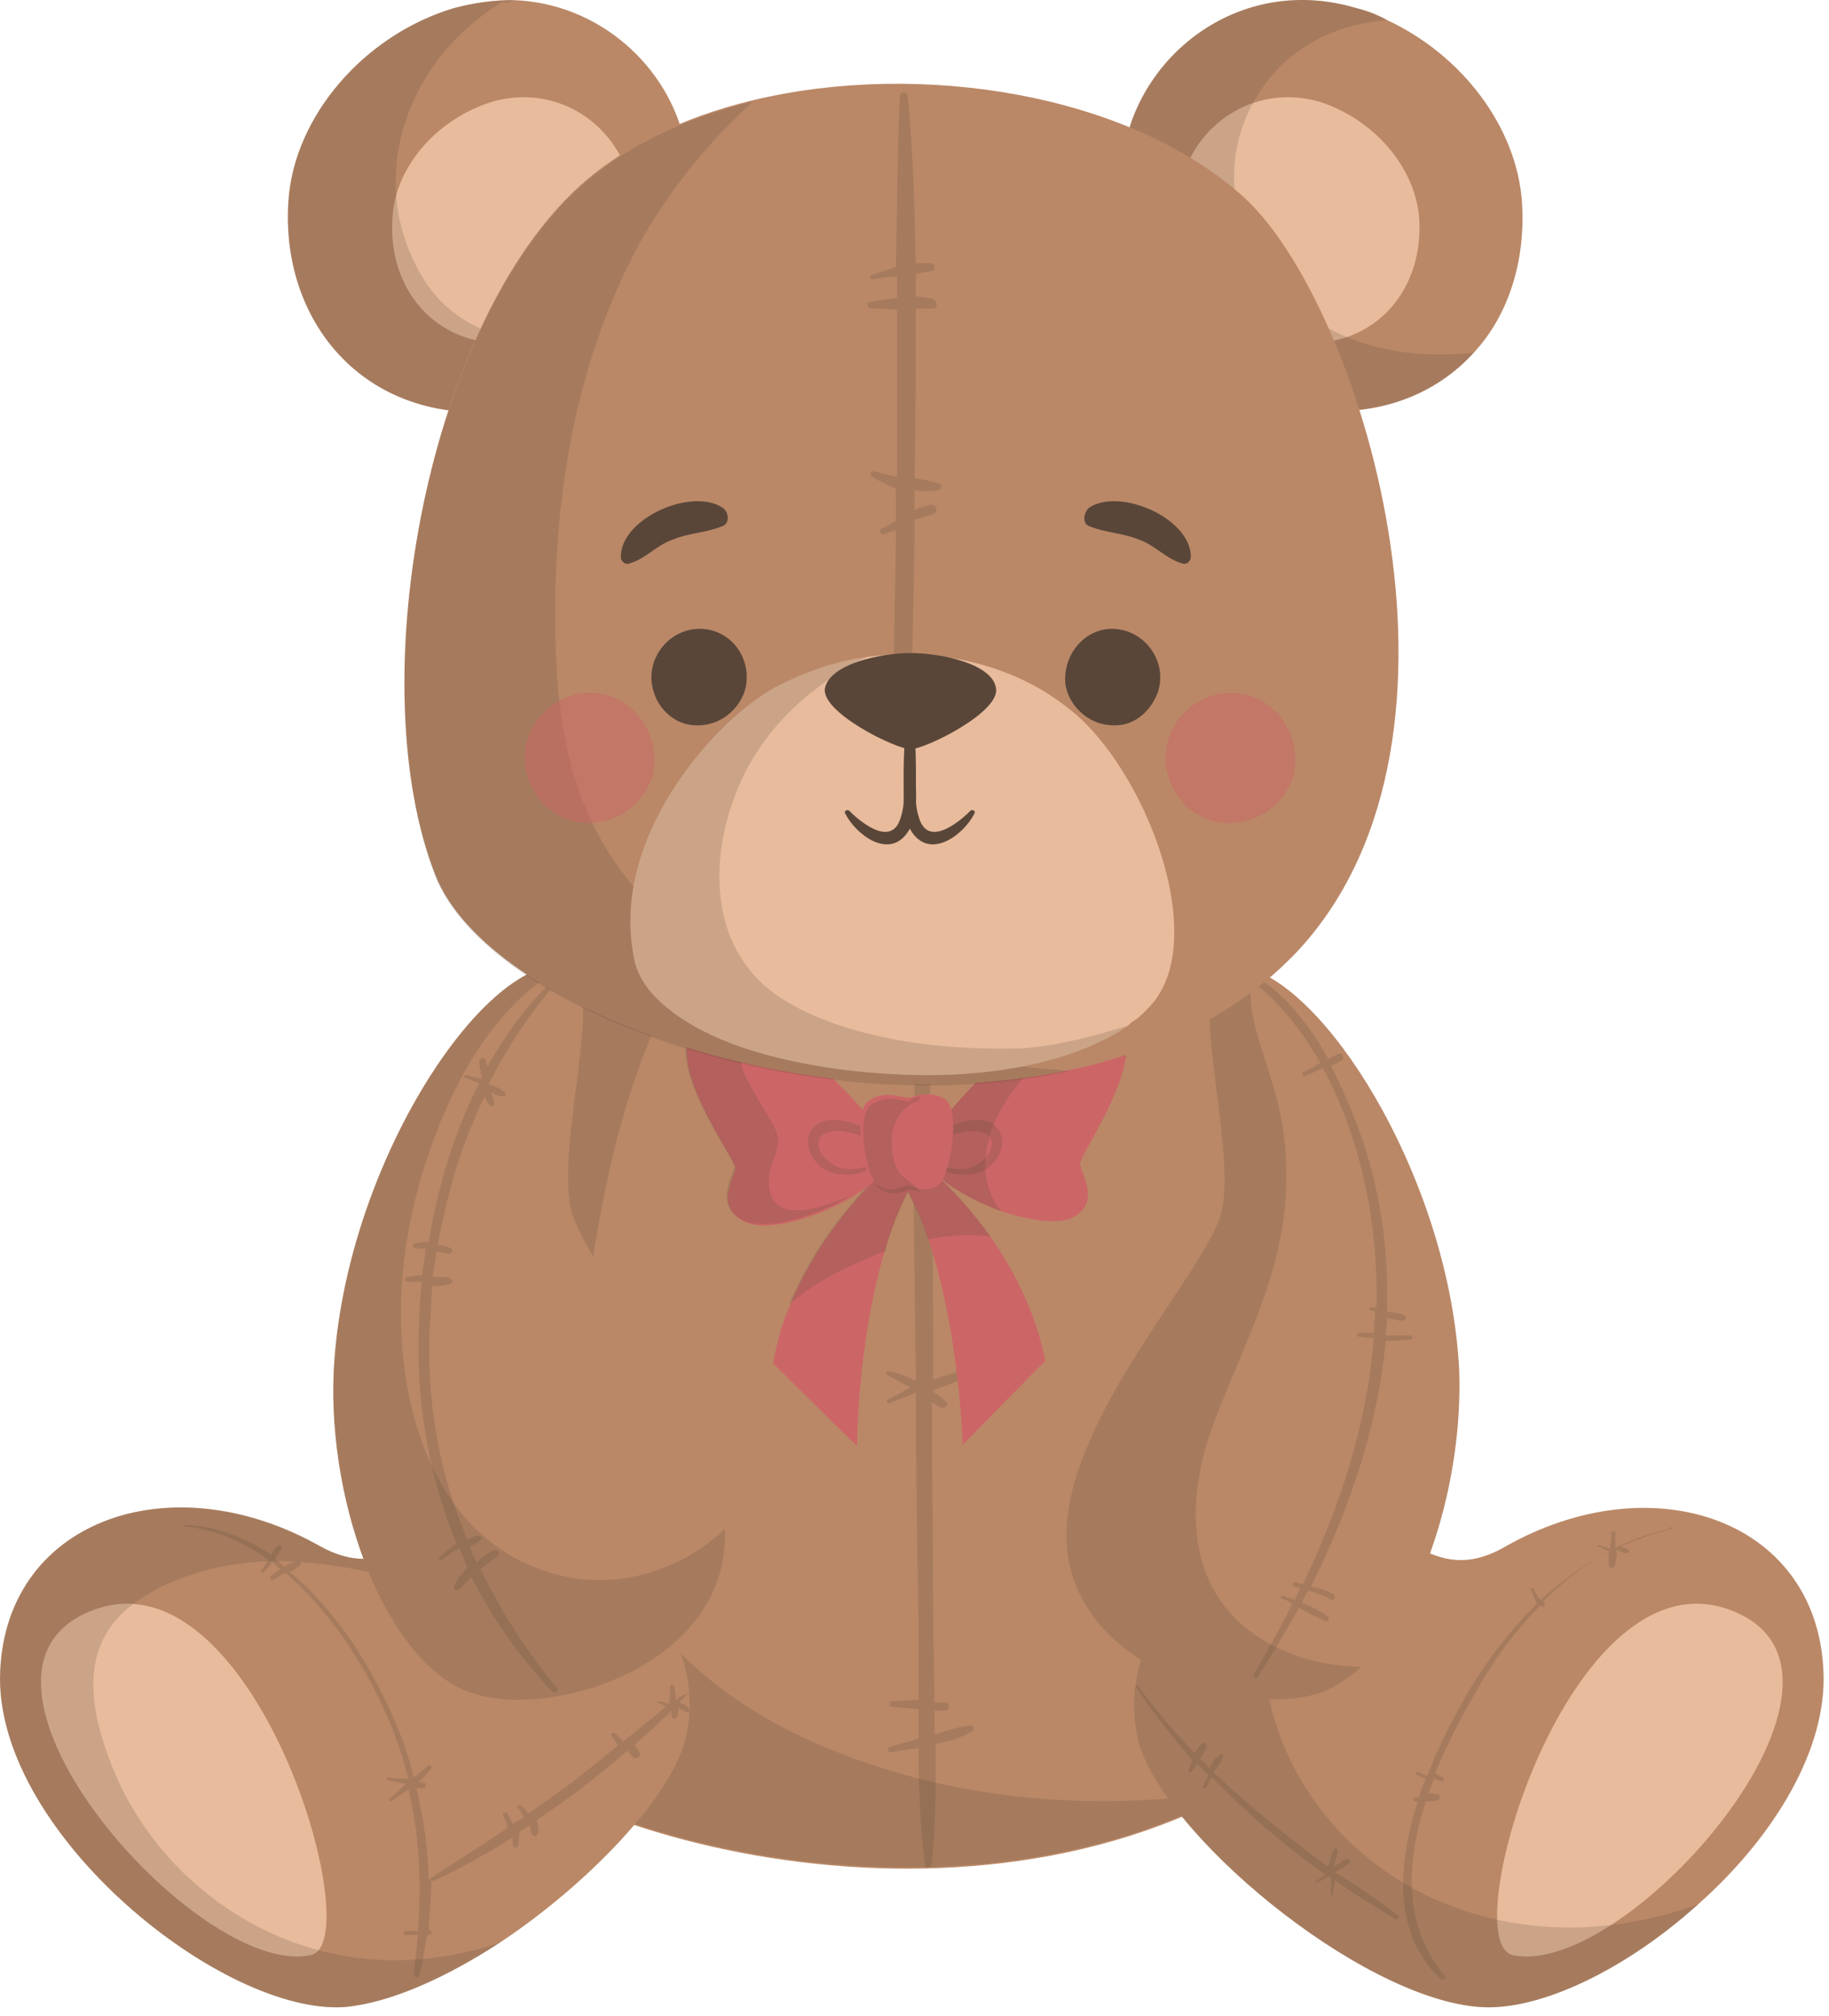 <svg width="137" height="151" viewBox="0 0 137 151" fill="none" xmlns="http://www.w3.org/2000/svg">
<path d="M102.7 126.206C99.6 129.506 96.1 132.106 92.4 134.206C69.5 146.606 37.1 136.506 31.7 126.406C26.4 116.506 32.7 80.806 42.8 71.106C45 69.006 49.7 67.406 55.4 66.506C67.2 64.606 83 65.106 89 68.106C99.2 73.206 113.9 114.106 102.7 126.206Z" fill="#BA8867"/>
<path opacity="0.2" d="M72.7 129.206C71.8 129.306 70.9 129.606 70 129.906C70 129.306 70 128.706 70 128.106C70.3 128.106 70.5 128.106 70.8 128.106C71.2 128.106 71.2 127.506 70.8 127.506C70.5 127.506 70.2 127.506 70 127.506C70 125.306 69.9 123.206 69.9 121.006C69.9 115.706 69.8 110.406 69.8 105.006C70 105.106 70.2 105.306 70.5 105.406C70.8 105.506 71.1 105.206 70.9 105.006C70.6 104.706 70.3 104.506 69.9 104.206V104.106C70.7 103.806 71.4 103.606 72.2 103.206C72.5 103.106 72.3 102.706 72 102.706C71.3 102.806 70.6 103.106 69.9 103.306C69.9 103.106 69.9 102.906 69.9 102.606C69.9 97.806 69.9 93.006 69.8 88.106C70.3 88.006 70.8 87.806 71.2 87.606C71.4 87.506 71.3 87.206 71.1 87.206C70.7 87.206 70.3 87.306 69.8 87.406C69.8 86.506 69.8 85.606 69.8 84.706C70.3 84.606 70.8 84.606 71.2 84.406C71.4 84.306 71.4 83.906 71.1 83.906C70.7 83.906 70.2 83.906 69.7 84.006C69.7 81.206 69.6 78.406 69.6 75.606C70 75.606 70.3 75.706 70.7 75.606C71 75.606 71 75.206 70.8 75.106C70.4 75.006 70 74.906 69.6 74.806C69.5 71.706 69.4 68.506 69.2 65.406C69.2 65.106 68.8 65.106 68.8 65.406C68.7 68.506 68.6 71.606 68.6 74.706C67.9 74.706 67.2 74.606 66.6 74.606C66.4 74.606 66.3 74.906 66.5 75.006C67.1 75.106 67.8 75.306 68.5 75.406C68.5 78.306 68.5 81.306 68.5 84.206C68 84.306 67.6 84.406 67.1 84.506C66.9 84.506 67 84.806 67.1 84.806C67.5 84.806 68 84.706 68.4 84.706C68.4 85.706 68.4 86.706 68.4 87.606C67.8 87.806 67.1 88.106 66.5 88.306C66.3 88.406 66.4 88.606 66.6 88.606C67.2 88.506 67.8 88.406 68.4 88.306C68.5 93.206 68.5 98.006 68.6 102.906C68.6 103.106 68.6 103.206 68.6 103.406C67.9 103.106 67.3 102.806 66.6 102.706C66.4 102.606 66.3 102.906 66.5 103.006C67.1 103.306 67.6 103.606 68.2 103.906C67.6 104.206 67.1 104.506 66.5 104.806C66.3 104.906 66.5 105.106 66.6 105.106C67.3 104.806 67.9 104.606 68.6 104.306C68.6 110.106 68.7 115.806 68.8 121.606C68.8 123.506 68.8 125.406 68.8 127.306C68.1 127.306 67.5 127.406 66.8 127.406C66.6 127.406 66.5 127.806 66.8 127.806C67.5 127.906 68.1 127.906 68.8 128.006C68.8 128.706 68.8 129.506 68.8 130.206C68.1 130.406 67.4 130.606 66.7 130.806C66.4 130.906 66.5 131.306 66.8 131.206C67.4 131.106 68.1 131.006 68.8 130.906C68.8 133.806 68.9 136.806 69.3 139.706C69.3 140.006 69.7 139.906 69.8 139.606C70.1 136.706 70.1 133.606 70.1 130.606C71.1 130.406 72.1 130.106 72.9 129.606C73 129.606 72.9 129.206 72.7 129.206Z" fill="#594639"/>
<path opacity="0.2" d="M92.4 134.106C69.5 146.506 37.1 136.406 31.7 126.306C26.4 116.406 32.7 80.706 42.8 71.006C45 68.906 49.7 67.306 55.4 66.406C50.1 72.806 47.1 80.606 45.4 88.806C43.7 97.006 42.5 106.306 45.2 114.406C47.8 122.506 54.5 127.906 62.2 131.006C71.7 134.906 82.2 135.706 92.4 134.106Z" fill="#594639"/>
<path d="M69 87.406C68.6 88.006 68.3 88.606 68 89.206C67.3 90.606 66.7 92.106 66.3 93.606C64.2 100.506 64.2 108.306 64.2 108.306L57.9 102.106C58.2 100.506 58.6 99.006 59.2 97.706C61.7 91.606 66.4 87.506 66.4 87.506H66.9L69 87.406Z" fill="#CC6666"/>
<path d="M78.3 101.906L72.1 108.206C72.1 108.206 71.9 99.806 69.5 92.706C69.1 91.506 68.6 90.306 68 89.206C67.7 88.606 67.3 88.006 66.9 87.406H69H69.5C69.5 87.406 71.8 89.306 74.1 92.506C75.9 95.006 77.6 98.306 78.3 101.906Z" fill="#CC6666"/>
<path opacity="0.2" d="M74.2 92.606C72.6 92.406 71.1 92.506 69.5 92.806C69.1 91.606 68.6 90.406 68 89.306C67.3 90.706 66.7 92.206 66.3 93.706C66 93.806 65.7 93.906 65.3 94.106C63.1 95.006 60.9 96.106 59.1 97.706C61.6 91.606 66.3 87.506 66.3 87.506H66.8H68.9H69.4C69.6 87.406 71.9 89.406 74.2 92.606Z" fill="#594639"/>
<path d="M66.4 87.506C65.9 88.206 65 88.906 63.9 89.606C61.2 91.206 57.5 92.306 55.8 91.506C53.5 90.406 55 88.206 55.1 87.506C55.2 86.806 48.3 77.906 53.2 76.106C54.8 75.506 56.7 76.306 58.6 77.606C59 77.806 59.3 78.106 59.7 78.406C63.2 81.106 66.4 85.206 66.4 85.206V87.506Z" fill="#CC6666"/>
<path opacity="0.2" d="M66.1 85.306C65 84.306 61.4 82.806 60.6 85.006C60.3 85.906 60.9 86.906 61.5 87.406C62.5 88.106 63.7 88.106 64.8 87.706C65 87.606 64.9 87.306 64.7 87.406C63.8 87.706 62.7 87.606 62 86.906C61.4 86.406 61 85.506 61.6 85.006C62.7 84.206 64.8 85.106 65.8 85.706C66.1 85.806 66.3 85.506 66.1 85.306Z" fill="#594639"/>
<path opacity="0.2" d="M63.8 89.506C61.1 91.106 57.4 92.206 55.7 91.406C53.4 90.306 54.9 88.106 55 87.406C55.1 86.706 48.2 77.806 53.1 76.006C54.7 75.406 56.6 76.206 58.5 77.506C57.2 77.106 55.6 77.306 55.5 79.306C55.4 80.606 57.9 83.806 58.2 84.906C58.5 86.206 57.7 86.906 57.6 88.106C57.3 92.106 61.7 90.406 63.8 89.506Z" fill="#594639"/>
<path d="M84.3 79.306C83.8 82.506 80.8 86.706 80.9 87.206C81 87.906 82.5 90.106 80.3 91.206C79.2 91.706 77.1 91.406 75 90.706C72.8 89.906 70.5 88.606 69.7 87.406V85.006C69.7 85.006 77.9 74.106 82.7 75.806C84.2 76.406 84.6 77.706 84.3 79.306Z" fill="#CC6666"/>
<path opacity="0.2" d="M69.5 85.306C70.6 84.306 74.2 82.806 75 85.006C75.3 85.906 74.7 86.906 74.1 87.406C73.1 88.106 71.9 88.106 70.8 87.706C70.6 87.606 70.7 87.306 70.9 87.406C71.8 87.706 72.9 87.606 73.6 86.906C74.2 86.406 74.6 85.506 74 85.006C72.9 84.206 70.8 85.106 69.8 85.706C69.6 85.806 69.4 85.506 69.5 85.306Z" fill="#594639"/>
<path opacity="0.2" d="M84.3 79.306C84.3 79.206 84.2 79.106 84.1 78.906C83 77.206 81.1 77.506 79.6 78.306C78.1 79.106 76.8 80.406 75.8 81.806C73.8 84.506 72.9 88.106 75 90.706C72.8 89.906 70.5 88.606 69.7 87.406V85.006C69.7 85.006 77.9 74.106 82.7 75.806C84.2 76.406 84.6 77.706 84.3 79.306Z" fill="#594639"/>
<path d="M70.2 88.806C69.6 89.106 69.2 89.106 68.8 89.006C68.5 88.906 68.2 88.806 68 88.806C67.5 88.806 66.9 89.406 65.8 88.806C64.7 88.206 63.8 83.206 65.1 82.406C66.3 81.606 67.5 82.206 68 82.206C68.2 82.206 68.5 82.106 68.9 82.006C69.4 81.906 70.1 81.906 70.8 82.306C72 83.206 71.2 88.206 70.2 88.806Z" fill="#CC6666"/>
<path opacity="0.2" d="M68.9 82.106C68.9 82.206 68.9 82.206 68.9 82.306C68.8 82.406 68.7 82.506 68.6 82.506C67.4 83.006 66.7 84.306 66.8 85.706C66.8 86.206 66.9 86.806 67.1 87.306C67.5 88.306 68.1 88.306 68.8 89.106C68.9 89.206 68.9 89.206 69 89.306C68.7 89.206 68.4 89.106 68.2 89.106C67.7 89.106 67.1 89.706 66 89.106C64.9 88.506 64 83.506 65.3 82.706C66.5 81.906 67.7 82.506 68.2 82.506C68.1 82.306 68.5 82.206 68.9 82.106Z" fill="#594639"/>
<path d="M51.4 130.006C50.5 134.306 44.2 141.006 37.4 145.506C33.4 148.106 29.2 150.006 25.8 150.306C16.7 150.906 0 137.506 0 125.706C0.1 113.906 12.7 109.406 24 115.806C28.9 118.506 31.2 114.606 35.3 113.406C35.8 113.306 36.3 113.106 36.8 113.106C41.9 112.506 53.5 120.106 51.4 130.006Z" fill="#BA8867"/>
<path d="M23.3 146.406C27.7 145.406 19 115.906 6.9 120.606C-5.3 125.306 14.8 148.306 23.3 146.406Z" fill="#E8BB9C"/>
<path opacity="0.2" d="M51.2 126.906C51 127.006 50.8 127.206 50.6 127.306C50.6 127.006 50.6 126.706 50.5 126.306C50.5 126.106 50.2 126.106 50.2 126.306C50.2 126.706 50.2 127.206 50.1 127.606C49.8 127.506 49.5 127.406 49.3 127.406C49.2 127.406 49.2 127.506 49.3 127.506C49.5 127.606 49.7 127.706 49.9 127.806C48.8 128.706 47.7 129.606 46.7 130.406C46.5 130.206 46.3 130.006 46.1 129.806C46 129.706 45.7 129.806 45.8 130.006C46 130.206 46.1 130.506 46.3 130.706C44.8 131.906 43.3 133.206 41.7 134.306C41 134.806 40.3 135.306 39.6 135.806C39.4 135.606 39.2 135.306 39 135.206C38.8 135.106 38.6 135.306 38.8 135.406C39 135.606 39.1 135.806 39.2 136.106C38.9 136.306 38.7 136.406 38.4 136.606C38.3 136.306 38.1 136.006 38 135.806C37.9 135.606 37.5 135.806 37.7 136.006C37.9 136.306 38 136.606 38 136.906C36.1 138.206 34.1 139.406 32.2 140.706L32.1 140.806C32.1 138.506 31.7 136.206 31.2 133.906C31.4 133.906 31.6 133.906 31.7 133.906C31.9 133.906 32 133.606 31.8 133.506C31.7 133.506 31.5 133.506 31.4 133.406C31.7 133.106 32.1 132.806 32.3 132.406C32.4 132.306 32.2 132.106 32.1 132.206C31.7 132.506 31.4 132.806 31 133.106C30.5 131.106 29.8 129.206 28.9 127.406C27.3 124.006 24.8 120.306 21.7 117.706C22 117.606 22.3 117.406 22.5 117.206C22.6 117.106 22.5 116.906 22.4 116.906C22 116.906 21.6 117.106 21.3 117.306C21.1 117.106 20.8 116.906 20.6 116.706C20.8 116.506 21 116.206 21.1 115.906C21.1 115.806 21 115.706 20.9 115.706C20.6 115.906 20.5 116.106 20.3 116.406C18.3 115.106 16.1 114.206 13.7 114.206V114.306C16 114.506 18.1 115.406 20.1 116.806C19.9 117.106 19.8 117.306 19.6 117.606C19.5 117.706 19.7 117.906 19.8 117.706C20 117.506 20.2 117.206 20.4 117.006C20.6 117.106 20.8 117.306 21 117.506C20.7 117.706 20.5 117.906 20.3 118.006C20.1 118.106 20.3 118.406 20.5 118.306C20.8 118.106 21.1 117.906 21.4 117.806C24.7 120.606 27.3 124.706 28.8 128.106C29.6 129.806 30.1 131.406 30.6 133.206C30.1 133.206 29.6 133.206 29.1 133.106C29 133.106 28.9 133.306 29 133.306C29.5 133.406 29.9 133.506 30.4 133.606C30 134.006 29.6 134.306 29.2 134.706C29.1 134.806 29.2 134.906 29.3 134.906C29.7 134.606 30.2 134.306 30.6 134.006C31.4 137.406 31.6 141.006 31.3 144.606C31 144.606 30.7 144.606 30.4 144.606C30.2 144.606 30.2 144.906 30.4 144.906C30.7 144.906 31 144.906 31.3 144.906C31.2 145.906 31.1 146.806 31 147.806C31 148.106 31.3 148.206 31.4 147.906C31.7 146.906 31.8 145.906 32 144.906H32.1C32.4 144.906 32.4 144.506 32.1 144.506C32.2 143.206 32.3 142.006 32.3 140.706C32.3 140.806 32.4 140.906 32.6 140.806C34.5 139.906 36.5 138.806 38.4 137.606C38.4 137.806 38.4 138.006 38.4 138.206C38.4 138.406 38.8 138.406 38.8 138.206C38.9 137.906 38.9 137.606 38.9 137.206C39.2 137.006 39.4 136.806 39.7 136.706C39.7 136.906 39.8 137.106 39.8 137.306C39.9 137.506 40.2 137.606 40.3 137.306C40.4 137.006 40.3 136.706 40.2 136.306C42.6 134.706 44.8 133.006 47 131.106C47.1 131.306 47.3 131.406 47.4 131.606C47.6 131.806 48.1 131.506 47.9 131.206C47.8 131.006 47.6 130.806 47.5 130.706C48.5 129.806 49.4 129.006 50.3 128.106C50.3 128.206 50.3 128.306 50.3 128.506C50.3 128.706 50.7 128.806 50.7 128.606C50.8 128.406 50.8 128.106 50.8 127.906C51 128.006 51.2 128.106 51.4 128.206C51.6 128.306 51.7 128.106 51.6 127.906C51.4 127.706 51.2 127.606 50.9 127.506C51.1 127.206 51.4 127.006 51.6 126.706C51.6 127.006 51.4 126.806 51.2 126.906Z" fill="#594639"/>
<path opacity="0.2" d="M37.4 145.506C33.4 148.106 29.2 150.006 25.8 150.306C16.7 150.906 0 137.506 0 125.706C0.1 113.906 12.7 109.406 24 115.806C28.9 118.506 31.2 114.606 35.3 113.406C34.6 114.306 33.9 115.106 33.2 116.006C32.3 117.006 31.5 117.706 30.2 117.906C28.8 118.106 27.3 117.606 26 117.406C24.2 117.106 22.4 116.906 20.5 116.906C16.8 117.006 13 117.906 10 120.106C6.1 123.006 6.6 127.406 8.1 131.506C10.6 138.506 16.5 144.006 23.7 146.006C28.5 147.306 33 146.906 37.4 145.506Z" fill="#594639"/>
<path d="M136.6 125.706C136.6 131.606 132.5 137.906 127.2 142.606C121.9 147.406 115.4 150.606 110.9 150.306C101.8 149.706 86.7 137.006 85.2 130.106C83.2 120.806 93.4 113.506 98.8 113.106C99.2 113.106 99.5 113.106 99.8 113.106C105 113.706 107.2 118.906 112.6 115.906C123.9 109.406 136.5 113.906 136.6 125.706Z" fill="#BA8867"/>
<path d="M113.3 146.406C108.9 145.406 117.6 115.906 129.7 120.606C141.9 125.306 121.8 148.306 113.3 146.406Z" fill="#E8BB9C"/>
<path opacity="0.2" d="M125.2 114.506C123.9 114.806 122.6 115.306 121.4 115.806C121.6 115.906 121.8 115.906 122 116.106C122.1 116.206 122 116.306 121.9 116.306C121.6 116.306 121.3 116.206 121.1 116.006C121.1 116.506 121.1 116.906 120.9 117.306C120.8 117.506 120.6 117.406 120.5 117.306C120.5 116.906 120.5 116.606 120.5 116.206C118.7 117.206 117.1 118.406 115.6 119.906C115.6 120.006 115.7 120.006 115.7 120.106C115.8 120.306 115.5 120.406 115.4 120.206C113.5 122.106 111.9 124.306 110.6 126.606C109.6 128.406 108.4 130.506 107.5 132.806C107.7 132.906 107.9 133.006 108.1 133.106C108.2 133.206 108.1 133.406 108 133.406C107.8 133.306 107.6 133.306 107.4 133.206C107.3 133.606 107.1 133.906 107 134.306C107.3 134.306 107.5 134.306 107.7 134.406C107.9 134.406 107.9 134.706 107.7 134.806C107.4 134.906 107.1 134.906 106.8 134.906C105.3 139.506 105.1 144.306 108.2 147.906C108.4 148.106 108.1 148.406 107.9 148.206C104.3 144.806 104.7 139.606 106.2 134.906C106.1 134.906 106.1 134.906 106 134.906C105.8 134.906 105.8 134.606 106 134.606C106.1 134.606 106.2 134.606 106.3 134.606C106.4 134.106 106.6 133.706 106.8 133.206C106.6 133.106 106.3 133.006 106.1 132.906C106 132.906 106.1 132.606 106.2 132.706C106.4 132.806 106.7 132.906 106.9 133.006C107.6 131.106 108.5 129.406 109.3 127.906C110.8 125.106 112.8 122.406 115.1 120.106C115 119.806 114.8 119.406 114.7 119.106C114.6 119.006 114.8 118.806 114.9 119.006C115 119.306 115.2 119.606 115.4 119.806C117 118.406 118.7 117.106 120.6 116.206C120.3 116.106 120 115.906 119.7 115.806C119.6 115.806 119.7 115.606 119.8 115.706C120.1 115.806 120.4 115.906 120.6 116.006C120.6 115.606 120.7 115.206 120.7 114.806C120.7 114.606 121 114.606 121 114.806C121 115.206 121 115.606 121 115.906C122.3 115.306 123.6 114.806 125 114.506C125.3 114.206 125.4 114.406 125.2 114.506Z" fill="#594639"/>
<path opacity="0.2" d="M104.7 143.406C104.9 143.506 104.7 143.906 104.5 143.706C103 142.806 101.5 141.906 100 140.806C99.9 141.206 99.9 141.606 99.8 142.006C99.8 142.106 99.7 142.106 99.7 142.006C99.7 141.606 99.7 141.106 99.7 140.606L99.6 140.506C99.3 140.706 99 140.806 98.6 141.006C98.5 141.006 98.5 140.906 98.5 140.906C98.8 140.706 99 140.606 99.3 140.406C96.3 138.306 93.4 135.806 90.8 133.106C90.6 133.306 90.5 133.606 90.3 133.906C90.2 134.006 90.1 133.906 90.1 133.806C90.2 133.506 90.4 133.206 90.5 132.906C90.2 132.606 90 132.406 89.7 132.106C89.5 132.306 89.4 132.506 89.2 132.706C89.1 132.806 89 132.706 89 132.606C89.1 132.406 89.2 132.106 89.3 131.806C87.8 130.106 86.3 128.206 85.1 126.306C85.1 126.206 85.2 126.206 85.2 126.206C86.5 128.006 88 129.706 89.5 131.306C89.6 131.006 89.8 130.806 90 130.606C90.2 130.406 90.4 130.606 90.4 130.806C90.3 131.106 90.1 131.406 89.9 131.706C90.1 131.906 90.4 132.206 90.6 132.406C90.8 132.006 91 131.606 91.4 131.406C91.5 131.306 91.7 131.406 91.6 131.606C91.5 132.006 91.1 132.406 90.9 132.706C93.6 135.306 96.5 137.606 99.5 139.806C99.6 139.306 99.7 138.906 99.9 138.506C100 138.406 100.2 138.406 100.2 138.606C100.2 139.006 100 139.406 99.9 139.806C100.2 139.606 100.5 139.406 100.8 139.206C101 139.106 101.3 139.406 101.1 139.506C100.7 139.806 100.4 140.006 100 140.206C101.8 141.306 103.2 142.306 104.7 143.406Z" fill="#594639"/>
<path opacity="0.2" d="M127.2 142.606C121.9 147.406 115.4 150.606 110.9 150.306C101.8 149.706 86.7 137.006 85.2 130.106C83.2 120.806 93.4 113.506 98.8 113.106C94.7 116.806 93.9 122.906 95.3 128.206C97 134.406 101.4 139.406 107.2 142.106C113.8 145.106 120.8 144.906 127.2 142.606Z" fill="#594639"/>
<path d="M54.3 114.506C54.7 124.606 41.5 128.806 35.4 126.806C29.1 124.806 24.5 112.906 25 102.606C25.8 87.406 36.1 71.806 42.2 72.306C42.4 72.306 42.6 72.406 42.7 72.506C45.5 74.106 41.2 86.906 43 91.306C44.8 96.006 53.1 105.106 54.3 113.206C54.3 113.706 54.3 114.106 54.3 114.506Z" fill="#BA8867"/>
<path opacity="0.2" d="M42.1 72.806C39.8 74.806 38 77.206 36.5 79.906C36.5 79.706 36.4 79.606 36.4 79.406C36.3 79.106 35.9 79.206 35.9 79.506C35.9 79.906 36 80.306 36.1 80.706C36.1 80.706 36.1 80.706 36.1 80.806C35.7 80.706 35.3 80.606 34.9 80.506C34.8 80.506 34.7 80.706 34.8 80.706C35.2 80.806 35.5 81.006 35.9 81.106C34 84.806 32.8 88.906 32.1 93.006C31.8 93.006 31.5 93.006 31.1 93.106C30.9 93.106 30.9 93.506 31.1 93.506C31.4 93.506 31.7 93.506 31.9 93.506C31.8 94.206 31.7 94.906 31.6 95.506C31.2 95.506 30.8 95.606 30.5 95.606C30.2 95.706 30.3 96.006 30.6 96.006C30.9 96.006 31.3 96.006 31.6 96.006C31.5 96.906 31.4 97.906 31.4 98.806C31.1 104.506 32 110.306 34.2 115.606C33.7 115.906 33.3 116.306 32.9 116.606C32.8 116.706 32.9 116.906 33.1 116.806C33.5 116.506 33.9 116.206 34.4 115.906C34.6 116.406 34.8 116.906 35 117.406C34.6 117.806 34.2 118.306 34 118.806C33.9 119.006 34.2 119.206 34.3 119.106C34.7 118.806 35 118.406 35.3 118.106C36.9 121.206 38.9 124.106 41.4 126.706C41.6 126.906 41.9 126.606 41.7 126.406C39.4 123.606 37.5 120.606 36 117.506C36.4 117.206 36.9 116.806 37.3 116.506C37.5 116.306 37.3 116.006 37 116.106C36.5 116.306 36.1 116.606 35.7 117.006C35.5 116.606 35.3 116.206 35.2 115.806C35.5 115.706 35.8 115.506 36 115.306C36.2 115.206 36 115.006 35.8 115.006C35.5 115.006 35.2 115.206 35 115.306C32.9 110.306 31.9 104.906 32.2 99.106C32.3 98.206 32.3 97.206 32.4 96.306C32.9 96.306 33.4 96.306 33.8 96.106C34 96.006 33.9 95.806 33.7 95.706C33.3 95.606 32.8 95.606 32.4 95.606C32.5 95.006 32.6 94.406 32.7 93.706C33 93.806 33.3 93.806 33.6 93.906C33.8 93.906 34 93.606 33.8 93.506C33.5 93.306 33.1 93.306 32.8 93.206C33.5 89.306 34.6 85.606 36.3 82.106C36.4 82.406 36.6 82.606 36.7 82.806C36.8 82.906 37 82.806 37 82.706C37 82.406 36.9 82.106 36.8 81.806C37.1 82.006 37.4 82.106 37.7 82.106C37.9 82.106 37.9 81.906 37.8 81.806C37.5 81.506 37 81.306 36.6 81.206C38 78.406 39.8 75.706 42 73.206C42.4 72.906 42.2 72.706 42.1 72.806Z" fill="#594639"/>
<path opacity="0.2" d="M54.3 114.506C54.7 124.606 41.5 128.806 35.4 126.806C29.1 124.806 24.5 112.906 25 102.606C25.8 87.406 36.1 71.806 42.2 72.306C42.4 72.306 42.6 72.406 42.7 72.506C42.5 72.606 42.2 72.606 42.1 72.406C37.3 75.206 34.4 80.206 32.5 85.306C30.3 91.206 29.4 97.606 30.5 103.806C31.6 110.006 34.8 115.906 41.3 117.806C46 119.206 50.9 117.706 54.3 114.506Z" fill="#594639"/>
<path d="M102 124.806C101 125.706 99.9 126.406 98.8 126.806C92.5 128.806 78.4 124.206 80 113.306C81.1 105.206 89.4 96.106 91.3 91.406C93.1 86.706 88.3 72.706 92.1 72.406C92.6 72.406 93.2 72.406 93.8 72.606C99.9 74.606 108.6 88.806 109.3 102.606C109.6 111.006 106.6 120.506 102 124.806Z" fill="#BA8867"/>
<path opacity="0.2" d="M105.6 100.006C105 100.006 104.4 100.006 103.8 100.006C103.8 99.606 103.9 99.106 103.9 98.706C104.3 98.806 104.7 98.906 105.1 98.906C105.3 98.906 105.4 98.606 105.2 98.506C104.8 98.306 104.4 98.306 103.9 98.206C103.9 97.706 103.9 97.206 103.9 96.606C103.9 91.806 102.9 87.006 101 82.606C100.6 81.706 100.2 80.806 99.7 79.806C100 79.706 100.2 79.606 100.5 79.406C100.7 79.306 100.6 78.806 100.3 78.906C100 79.006 99.7 79.206 99.5 79.306C97.9 76.406 95.6 73.606 92.6 72.306C92.4 72.206 92.3 72.506 92.5 72.606C95.2 74.206 97.3 76.806 98.9 79.606C98.5 79.806 98.1 80.106 97.6 80.306C97.5 80.406 97.6 80.606 97.7 80.606C98.2 80.406 98.6 80.206 99.1 80.006C99.9 81.506 100.6 83.106 101.1 84.606C102.6 88.906 103.2 93.406 103.1 97.906C103 97.906 102.8 97.906 102.7 97.906C102.6 97.906 102.5 98.106 102.6 98.106C102.7 98.106 102.9 98.206 103 98.206C103 98.706 102.9 99.306 102.9 99.806C102.5 99.806 102.2 99.806 101.8 99.806C101.6 99.806 101.6 100.106 101.8 100.106C102.1 100.106 102.5 100.206 102.9 100.206C102.4 106.606 100.4 112.806 97.6 118.606C97.4 118.606 97.2 118.506 97 118.506C96.8 118.506 96.7 118.706 96.9 118.806C97.1 118.806 97.2 118.906 97.4 118.906C97.3 119.206 97.1 119.506 97 119.806C96.7 119.706 96.4 119.606 96.1 119.506C95.9 119.506 95.9 119.706 96 119.706C96.3 119.806 96.5 119.906 96.8 120.106C95.9 121.906 94.9 123.706 93.9 125.406C93.8 125.606 94.1 125.806 94.2 125.606C95.3 123.906 96.3 122.206 97.3 120.406C98 120.806 98.6 121.106 99.3 121.406C99.5 121.506 99.6 121.206 99.5 121.106C98.9 120.606 98.2 120.306 97.5 120.006C97.7 119.706 97.8 119.406 98 119.106C98.6 119.306 99.2 119.506 99.7 119.806C99.9 119.906 100.1 119.506 99.9 119.406C99.4 119.106 98.8 118.906 98.2 118.806C101.1 113.006 103.2 106.806 103.8 100.406C104.4 100.406 105.1 100.406 105.7 100.306C105.9 100.306 105.8 100.006 105.6 100.006Z" fill="#594639"/>
<path opacity="0.2" d="M102 124.806C101 125.706 99.9 126.406 98.8 126.806C92.5 128.806 78.4 124.206 80 113.306C81.1 105.206 89.4 96.106 91.3 91.406C93.1 86.706 88.3 72.706 92.1 72.406C92.6 72.406 93.2 72.406 93.8 72.606C93.2 75.506 94.5 78.306 95.3 81.106C96.2 83.906 96.5 86.806 96.3 89.706C95.9 95.906 93 101.006 90.9 106.606C88.6 112.806 88.8 119.806 95.3 123.206C97.4 124.306 99.7 124.806 102 124.806Z" fill="#594639"/>
<path d="M49.9 22.606C47.8 26.806 43.8 29.906 38.2 30.706C27.7 32.106 21 24.406 21.6 15.106C22 8.706 27.3 2.606 34 0.606C35.5 0.206 37 0.006 38.4 0.006C44.9 0.206 50.1 5.006 51.3 10.706C52.2 14.806 51.7 19.106 49.9 22.606Z" fill="#BA8867"/>
<path d="M29.4 16.306C29 21.906 33 26.506 39.3 25.606C45.5 24.806 48.3 19.006 47.2 13.706C46.3 9.506 41.9 6.206 36.9 7.606C32.7 8.906 29.6 12.506 29.4 16.306Z" fill="#E8BB9C"/>
<path opacity="0.2" d="M49.9 22.606C47.8 26.806 43.8 29.906 38.2 30.706C27.7 32.106 21 24.406 21.6 15.106C22 8.706 27.3 2.606 34 0.606C35.5 0.206 37 0.006 38.4 0.006C38.2 0.206 37.9 0.306 37.7 0.106C30.5 4.406 27.1 13.506 31.8 21.006C34.1 24.706 38.8 26.106 43 25.906C46 25.906 47.9 24.306 49.9 22.606Z" fill="#594639"/>
<path d="M110.4 26.406C107.5 29.606 103 31.406 97.5 30.606C87.1 29.206 82.4 19.506 84.3 10.706C85.8 3.706 93.2 -1.894 101.6 0.606C102.4 0.806 103.2 1.106 103.9 1.506C109.5 4.106 113.6 9.506 114 15.106C114.3 19.506 113 23.606 110.4 26.406Z" fill="#BA8867"/>
<path d="M106.3 16.306C106.7 21.906 102.7 26.506 96.4 25.606C90.2 24.806 87.4 19.006 88.5 13.706C89.4 9.506 93.8 6.206 98.8 7.606C102.9 8.906 106 12.506 106.3 16.306Z" fill="#E8BB9C"/>
<path opacity="0.2" d="M110.4 26.406C107.5 29.606 103 31.406 97.5 30.606C87.1 29.206 82.4 19.506 84.3 10.706C85.8 3.706 93.2 -1.894 101.6 0.606C102.4 0.806 103.2 1.106 103.9 1.506C99.9 1.806 96.2 3.706 94.1 7.306C91.9 10.906 91.9 15.406 94 19.106C97.4 25.206 103.9 27.106 110.4 26.406Z" fill="#594639"/>
<path d="M97.4 71.006C94.1 74.606 89.8 77.206 85 78.806C83.4 79.306 81.8 79.806 80.2 80.106C70.5 82.206 59.4 81.106 50.4 78.106C41.6 75.206 34.6 70.606 32.6 65.506C27.1 51.406 31.8 25.306 42.8 14.506C46.3 11.106 51 8.806 56.4 7.506C68.9 4.506 84.5 7.006 93.1 14.706C101.8 22.506 112 54.906 97.4 71.006Z" fill="#BA8867"/>
<path opacity="0.2" d="M80.2 80.206C70.5 82.306 59.4 81.206 50.4 78.206C41.6 75.306 34.6 70.706 32.6 65.606C27.1 51.506 31.8 25.406 42.8 14.606C46.3 11.206 51 8.906 56.4 7.606C53.2 10.506 50.4 13.906 48.2 17.706C43.3 26.406 41.5 36.606 41.6 46.506C41.6 51.706 42.1 57.106 44.5 61.906C45.4 63.706 46.5 65.306 47.8 66.806C49.5 68.806 51.5 70.606 53.7 72.106C61.4 77.606 70.9 79.506 80.2 80.206Z" fill="#594639"/>
<path opacity="0.2" d="M69.7 68.006C69.3 67.606 68.7 67.306 68.1 67.006C68.6 66.806 69.1 66.606 69.6 66.306C69.9 66.106 69.7 65.606 69.4 65.706C68.9 65.806 68.4 66.006 67.9 66.206C68 63.506 68 60.906 68.1 58.206C68.5 58.206 68.9 58.106 69.2 58.006C69.5 57.906 69.4 57.506 69.2 57.506C68.8 57.506 68.5 57.506 68.1 57.606C68.1 57.506 68.1 57.406 68.1 57.406C68.3 51.806 68.4 46.106 68.5 40.506C68.5 40.006 68.5 39.506 68.5 38.906C69 38.806 69.4 38.606 69.9 38.506C70.3 38.406 70.2 37.706 69.7 37.806C69.3 37.906 68.9 38.006 68.5 38.206C68.5 37.706 68.5 37.206 68.5 36.706C69.1 36.806 69.7 36.806 70.3 36.706C70.6 36.606 70.6 36.206 70.3 36.206C69.7 36.006 69.1 35.906 68.5 35.806C68.6 31.606 68.6 27.306 68.6 23.106C69 23.106 69.5 23.106 69.9 23.106C70.3 23.106 70.2 22.506 69.9 22.406C69.5 22.306 69 22.206 68.6 22.206C68.6 21.606 68.6 21.106 68.6 20.506C69 20.406 69.4 20.406 69.8 20.306C70.1 20.206 70.1 19.706 69.7 19.706C69.3 19.706 69 19.706 68.6 19.706C68.5 15.506 68.4 11.306 68 7.206C68 6.806 67.4 6.806 67.4 7.206C67.2 11.506 67.2 15.806 67.1 20.006C66.5 20.206 65.8 20.406 65.3 20.606C65.1 20.706 65.2 20.906 65.4 20.906C66 20.806 66.6 20.706 67.2 20.706C67.2 21.206 67.2 21.706 67.2 22.306C66.5 22.406 65.8 22.506 65.2 22.606C64.9 22.606 64.9 23.106 65.3 23.106C65.9 23.106 66.6 23.106 67.2 23.206C67.2 27.406 67.2 31.506 67.2 35.706C66.6 35.606 66.1 35.406 65.5 35.306C65.3 35.206 65.1 35.506 65.3 35.706C65.8 36.006 66.5 36.306 67.1 36.606C67.1 37.406 67.1 38.206 67.1 39.006C66.7 39.206 66.4 39.406 66 39.606C65.8 39.706 66 40.106 66.2 40.006C66.5 39.906 66.8 39.806 67.1 39.706C67.1 40.106 67.1 40.406 67.1 40.806C67 46.306 66.9 51.806 66.8 57.206C66.8 57.506 66.8 57.906 66.8 58.206C66.5 58.306 66.2 58.306 65.9 58.406C65.8 58.406 65.8 58.706 65.9 58.606C66.2 58.606 66.5 58.606 66.8 58.606C66.7 61.206 66.6 63.906 66.5 66.506C65.9 66.306 65.4 66.006 64.8 65.806C64.6 65.706 64.4 66.106 64.6 66.206C65.2 66.506 65.8 66.806 66.4 67.206C65.8 67.606 65.2 68.006 64.6 68.506C64.5 68.606 64.6 68.806 64.7 68.706C65.2 68.406 65.8 68.206 66.3 68.006C66.2 70.106 66.2 72.106 66.3 74.106C66.3 74.706 67.1 74.706 67.2 74.106C67.5 72.106 67.6 70.006 67.7 67.906C68.2 68.206 68.7 68.506 69.3 68.706C69.7 68.606 69.9 68.206 69.7 68.006Z" fill="#594639"/>
<path d="M85.9 75.606C85.6 75.906 85.3 76.206 85 76.406C84.8 76.506 84.7 76.606 84.5 76.806C83.9 77.206 83.3 77.606 82.6 77.906C78.8 79.806 73.7 80.606 68.6 80.506C64 80.406 59.3 79.706 55.5 78.406C53.5 77.706 51.7 76.806 50.4 75.806C48.8 74.606 47.8 73.306 47.5 71.806C47 69.306 47.2 66.806 47.9 64.506C49.7 58.506 54.6 53.406 58 51.506C60.3 50.306 62.6 49.506 64.9 49.206C70.7 48.406 76.3 50.006 80.1 53.106C85.7 57.406 91 70.706 85.9 75.606Z" fill="#E8BB9C"/>
<path opacity="0.2" d="M84.5 76.806C83.9 77.206 83.3 77.606 82.6 77.906C78.8 79.806 73.7 80.606 68.6 80.506C64 80.406 59.3 79.706 55.5 78.406C53.5 77.706 51.7 76.806 50.4 75.806C48.8 74.606 47.8 73.306 47.5 71.806C47 69.306 47.2 66.806 47.9 64.506C49.7 58.506 54.6 53.406 58 51.506C60.3 50.306 62.6 49.506 64.9 49.206C60.6 51.406 57 54.706 55.2 59.206C53 64.606 53.2 71.406 58.6 74.806C63.5 77.906 70.9 78.706 76.6 78.506C79.3 78.306 81.9 77.606 84.5 76.806Z" fill="#594639"/>
<path d="M68.6 58.406C68.6 56.306 68.5 54.106 68.3 52.006C68.3 51.806 68 51.806 68 52.006C67.8 54.006 67.7 56.006 67.7 58.106C67.7 59.106 67.8 60.206 67.5 61.106C66.9 63.506 64.6 61.706 63.6 60.706C63.5 60.606 63.2 60.706 63.3 60.906C64.1 62.506 66.6 64.406 68 62.306C68.8 61.206 68.6 59.606 68.6 58.406Z" fill="#594639"/>
<path d="M67.7 58.406C67.7 56.306 67.8 54.106 68 52.006C68 51.806 68.3 51.806 68.3 52.006C68.5 54.006 68.6 56.006 68.6 58.106C68.6 59.106 68.5 60.206 68.8 61.106C69.4 63.506 71.7 61.706 72.7 60.706C72.8 60.606 73.1 60.706 73 60.906C72.2 62.506 69.7 64.406 68.3 62.306C67.6 61.206 67.7 59.606 67.7 58.406Z" fill="#594639"/>
<path d="M68.2 56.106C67.1 56.106 61.4 53.306 61.8 51.506C62.2 49.706 66 48.906 68.2 48.906C70.5 48.906 74.3 49.706 74.6 51.506C75 53.306 69.3 56.106 68.2 56.106Z" fill="#594639"/>
<path d="M55.9 51.206C55.7 52.806 54.1 54.506 51.9 54.306C50.6 54.206 49.4 53.206 49 51.906C48.2 49.706 49.8 47.306 52.1 47.106C54.4 46.906 56.2 48.906 55.9 51.206Z" fill="#594639"/>
<path opacity="0.5" d="M49 57.406C48.8 59.606 46.6 61.906 43.5 61.606C41.7 61.406 40.2 60.106 39.6 58.406C38.5 55.406 40.6 52.206 43.8 51.906C46.9 51.606 49.3 54.406 49 57.406Z" fill="#CC6666"/>
<path opacity="0.5" d="M97 57.406C96.8 59.606 94.6 61.906 91.5 61.606C89.7 61.406 88.2 60.106 87.6 58.406C86.5 55.406 88.6 52.206 91.8 51.906C94.9 51.606 97.3 54.406 97 57.406Z" fill="#CC6666"/>
<path d="M54.1 38.006C51.8 36.506 46.5 38.806 46.5 41.706C46.5 42.006 46.8 42.306 47.1 42.206C48.3 41.906 49.2 40.806 50.4 40.406C51.6 39.906 52.9 39.906 54.1 39.406C54.7 39.206 54.6 38.306 54.1 38.006Z" fill="#594639"/>
<path d="M79.8 51.206C80 52.806 81.6 54.506 83.8 54.306C85.1 54.206 86.2 53.206 86.7 51.906C87.5 49.706 85.9 47.306 83.6 47.106C81.4 46.906 79.6 48.906 79.8 51.206Z" fill="#594639"/>
<path d="M81.6 38.006C83.9 36.506 89.2 38.806 89.2 41.706C89.2 42.006 88.9 42.306 88.6 42.206C87.4 41.906 86.5 40.806 85.3 40.406C84.1 39.906 82.8 39.906 81.6 39.406C81 39.206 81.2 38.306 81.6 38.006Z" fill="#594639"/>
</svg>
